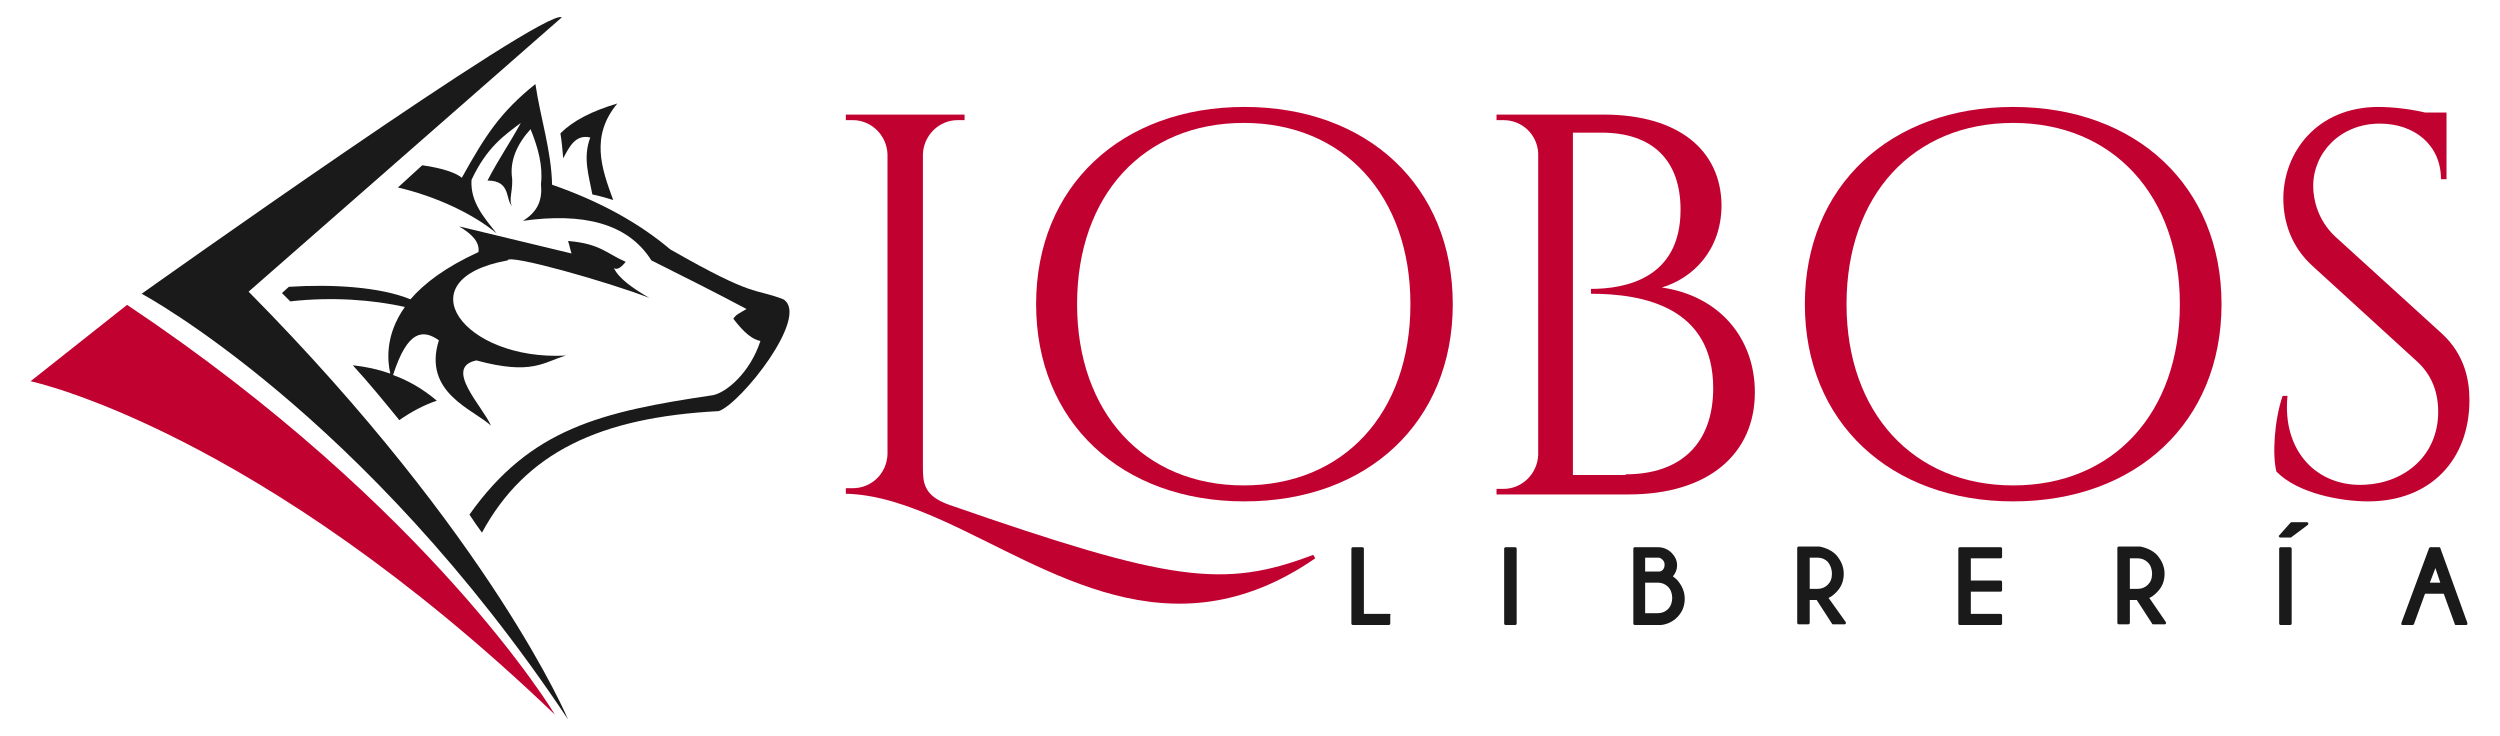 <?xml version="1.0" encoding="utf-8"?>
<!-- Generator: Adobe Illustrator 22.1.0, SVG Export Plug-In . SVG Version: 6.00 Build 0)  -->
<svg version="1.1" id="Capa_1" xmlns="http://www.w3.org/2000/svg" xmlns:xlink="http://www.w3.org/1999/xlink" x="0px" y="0px"
	 width="360px" height="106px" viewBox="0 0 360 106" style="enable-background:new 0 0 360 106;" xml:space="preserve">
<style type="text/css">
	.st0{fill:#C10230;}
	.st1{fill:#1A1A1A;}
</style>
<g>
	<path class="st0" d="M189.4,80.4c-20.9,14.4-38.2,1.5-53.8-5.5c-4.7-2.1-9.3-3.7-13.8-3.8l0-0.8h1c2.7,0,4.9-2.1,5-4.9V22.2
		c-0.1-2.7-2.3-4.9-5-4.9h-1l0-0.8h17.1l0,0.8h-1c-2.7,0-4.9,2.2-5,4.9v45.1c0,2.2,0.1,4.1,3.8,5.4c31.9,11.1,39.5,12.1,52.4,7.2
		L189.4,80.4z"/>
	<path class="st0" d="M209.2,43.8c0,17-12.3,28.4-30,28.4s-30-11.4-30-28.4c0-17,12.3-28.4,30-28.4S209.2,26.8,209.2,43.8
		 M203.1,43.8c0-15.6-9.6-26.1-24-26.1c-14.4,0-24,10.4-24,26.1c0,15.6,9.6,26.1,24,26.1C193.5,69.9,203.1,59.5,203.1,43.8"/>
	<path class="st0" d="M230.9,16.5c10.9,0,16.9,5.2,17,13c0,6.6-4.2,10.6-8.6,11.9c8.3,1.2,13.4,7.3,13.4,15.1
		c0,8.8-6.6,14.7-18.2,14.7h-19l0-0.8h1c2.7,0,4.9-2.2,5-4.9V22.1c-0.1-2.7-2.3-4.8-5-4.8h-1l0-0.8L230.9,16.5z M234.1,68.3
		c8,0,12.6-4.5,12.6-12.4c0-11.7-10.1-13.6-17.6-13.6l0-0.7c4.8,0,12.9-1.4,12.9-11.4c0-7.1-4-11.1-11.4-11.1h-4.1v49.3H234.1z"/>
	<path class="st0" d="M319.9,43.8c0,17-12.3,28.4-30,28.4c-17.7,0-30-11.4-30-28.4c0-17,12.3-28.4,30-28.4
		C307.6,15.4,319.9,26.8,319.9,43.8 M313.9,43.8c0-15.6-9.6-26.1-24-26.1c-14.4,0-24,10.4-24,26.1c0,15.6,9.6,26.1,24,26.1
		C304.3,69.9,313.9,59.5,313.9,43.8"/>
	<path class="st0" d="M351.7,48.1c3.1,2.9,3.9,6.4,3.9,9.5c0,8.6-5.6,14.6-14.6,14.6c-3.8,0-10.1-1.1-13.2-4.3
		c-0.6-2.4-0.3-7.4,0.9-10.9h0.7c-0.8,8,4.3,13.2,11.2,12.8c5.7-0.3,10.5-4.2,10.5-10.5c0-3.1-1.1-5.5-3.1-7.3L333,38.3
		c-3.2-2.9-4.2-6.6-4.2-9.7c0-6.6,4.8-13.2,13.7-13.2c2,0,4.6,0.3,6.7,0.8h3.1v9.6h-0.8c0-5-3.9-8-8.8-8c-5.7,0-9.6,4.2-9.6,9
		c0,2,0.7,4.9,3.1,7.2L351.7,48.1z"/>
	<path class="st0" d="M18.3,43.9c44,29.4,61.6,59,61.6,59C36.9,61.7,4.4,54.9,4.4,54.9L18.3,43.9z"/>
	<path class="st1" d="M35.8,42c35.1,35.5,46,61.6,46,61.6C52.3,59.3,20.4,42.3,20.4,42.3S78.6,0.9,80.9,2.5L35.8,42z"/>
	<path class="st1" d="M88.9,14.9c-3.9,4.7-2.3,9.3-0.6,13.9c-1-0.3-2-0.6-3-0.8c-0.5-2.7-1.4-5.3-0.3-8.2c-2.1-0.5-3,1.3-3.9,3
		c-0.1-1.2-0.2-2.4-0.4-3.6C82.5,17.4,85.2,16,88.9,14.9"/>
	<path class="st1" d="M59.1,43.1c-4.4-1.8-11.3-2.2-17.5-1.8l-1,0.9c0.4,0.4,0.8,0.8,1.2,1.2c6.1-0.7,12-0.2,16.5,0.8
		c-2.9,4.1-2.5,7.8-2.1,9.6c-1.7-0.6-3.5-1-5.4-1.2c2.3,2.5,4.5,5.2,6.7,7.9c1.7-1.2,3.6-2.2,5.4-2.8c-2-1.7-4.1-2.9-6.3-3.7
		c2.1-6.5,4.3-6.6,6.6-5c-2.4,7.6,5.1,10,7.5,12.3c-1.2-2.8-6.9-8.4-2.1-9.4c8.1,2.2,9.7,0.2,12.9-0.7c-14.8,0.8-23.4-11-8.4-13.7
		c0-1,14.5,3.1,20.4,5.4c-2.4-1.4-4.4-2.8-5.1-4.3c0.4,0.3,1,0,1.7-0.9c-2.8-1.2-3.6-2.6-8.3-3c0.2,0.6,0.3,1.2,0.5,1.8
		c-5.4-1.3-10.8-2.6-16.2-3.9c1.9,1.1,3,2.3,2.8,3.7C64.1,38.5,61.1,40.8,59.1,43.1"/>
	<path class="st1" d="M112.8,43.1c-4.4-1.7-3.9-0.1-16.3-7.2c-4.5-3.8-10.1-6.9-17-9.3c-0.1-4.9-1.7-9.7-2.4-14.5
		c-5.1,4.1-7.2,7.4-10.6,13.5c-0.8-0.7-2.8-1.4-5.7-1.8l-3.5,3.2c5.6,1.3,11,3.9,14.2,6.6c-1.8-2.3-3.8-4.5-3.6-7.7
		c2.2-4.7,4.7-6.4,7.1-8.2c-1.7,3.1-3.2,5.2-4.8,8.3c3.5,0,2.5,2.9,3.6,3.7c-0.7-0.7,0.2-2.5-0.1-4.4c-0.2-2.2,0.7-4.5,2.7-6.7
		c1.1,2.7,1.8,5.3,1.5,7.9c0.2,2.1-0.3,3.9-2.6,5.3c8.6-1.2,15.1,0.3,18.5,5.7c4.6,2.3,9.2,4.6,13.7,7c-1.2,0.7-1.5,0.8-1.9,1.4
		c1.6,2.1,2.8,3,3.9,3.2c-1.5,4.6-4.9,7.4-6.8,7.8c-16.2,2.4-26.3,4.8-35.1,17.2c0.6,0.9,1.2,1.8,1.8,2.6
		c6.3-11.6,17-16.6,34.1-17.5C106.7,58.1,116.7,45.5,112.8,43.1"/>
	<path class="st1" d="M200.1,88.4h-3.7V79c0-0.1-0.1-0.2-0.2-0.2h-1.4c-0.1,0-0.2,0.1-0.2,0.2v10.8c0,0.1,0.1,0.2,0.2,0.2h5.2
		c0.1,0,0.2-0.1,0.2-0.2v-1.2C200.3,88.5,200.2,88.4,200.1,88.4"/>
	<path class="st1" d="M218.2,78.8h-1.4c-0.1,0-0.2,0.1-0.2,0.2v10.8c0,0.1,0.1,0.2,0.2,0.2h1.4c0.1,0,0.2-0.1,0.2-0.2V79
		C218.4,78.9,218.3,78.8,218.2,78.8"/>
	<path class="st1" d="M240.9,83c0.4-0.5,0.6-1,0.6-1.6c0-0.7-0.3-1.3-0.8-1.8c-0.5-0.5-1.2-0.8-1.9-0.8h-3.4c-0.1,0-0.2,0.1-0.2,0.2
		v10.8c0,0.1,0.1,0.2,0.2,0.2l3.8,0c0.9-0.1,1.7-0.5,2.3-1.1c0.8-0.8,1.1-1.7,1.1-2.7c0-1-0.4-1.9-1.1-2.7
		C241.2,83.2,241,83.1,240.9,83 M239.4,82.1c-0.1,0.1-0.3,0.2-0.5,0.2h-2v-2h1.9c0.2,0,0.4,0.1,0.6,0.3c0.2,0.2,0.3,0.4,0.3,0.7
		C239.7,81.7,239.6,81.9,239.4,82.1 M236.9,83.9h1.8c0.6,0,1.1,0.2,1.5,0.6c0.4,0.4,0.6,1,0.6,1.6c0,0.6-0.2,1.2-0.6,1.6
		c-0.4,0.4-0.9,0.6-1.5,0.6h-1.8V83.9z"/>
	<path class="st1" d="M263.3,86.1c0.3-0.1,0.7-0.4,1.1-0.8c0.8-0.8,1.1-1.7,1.1-2.7c0-1-0.4-1.9-1.1-2.7c-0.6-0.6-1.4-1-2.4-1.2H259
		c-0.1,0-0.2,0.1-0.2,0.2v10.8c0,0.1,0.1,0.2,0.2,0.2h1.4c0.1,0,0.2-0.1,0.2-0.2v-3.3h1l2.2,3.4c0,0.1,0.1,0.1,0.2,0.1h1.6
		c0.1,0,0.1,0,0.2-0.1c0-0.1,0-0.1,0-0.2L263.3,86.1z M263.8,82.6c0,0.7-0.2,1.2-0.6,1.6c-0.4,0.4-0.9,0.6-1.5,0.6h-1.1v-4.5h1.1
		c0.6,0,1.1,0.2,1.5,0.6C263.6,81.4,263.8,82,263.8,82.6"/>
	<path class="st1" d="M288.1,78.8h-5.9c-0.1,0-0.2,0.1-0.2,0.2v10.8c0,0.1,0.1,0.2,0.2,0.2h5.9c0.1,0,0.2-0.1,0.2-0.2v-1.2
		c0-0.1-0.1-0.2-0.2-0.2h-4.3v-3.2h4.3c0.1,0,0.2-0.1,0.2-0.2v-1.2c0-0.1-0.1-0.2-0.2-0.2h-4.3v-3.2h4.3c0.1,0,0.2-0.1,0.2-0.2V79
		C288.3,78.9,288.2,78.8,288.1,78.8"/>
	<path class="st1" d="M309.5,86.1c0.3-0.1,0.7-0.4,1.1-0.8c0.8-0.8,1.1-1.7,1.1-2.7c0-1-0.4-1.9-1.1-2.7c-0.6-0.6-1.4-1-2.4-1.2
		h-3.1c-0.1,0-0.2,0.1-0.2,0.2v10.8c0,0.1,0.1,0.2,0.2,0.2h1.4c0.1,0,0.2-0.1,0.2-0.2v-3.3h1l2.2,3.4c0,0.1,0.1,0.1,0.2,0.1h1.6
		c0.1,0,0.1,0,0.2-0.1c0-0.1,0-0.1,0-0.2L309.5,86.1z M306.7,80.4h1.1c0.6,0,1.1,0.2,1.5,0.6c0.4,0.4,0.6,1,0.6,1.6
		c0,0.7-0.2,1.2-0.6,1.6c-0.4,0.4-0.9,0.6-1.5,0.6h-1.1V80.4z"/>
	<path class="st1" d="M332.2,75.2H330c-0.1,0-0.1,0-0.2,0.1l-1.6,1.8c-0.1,0.1-0.1,0.1,0,0.2c0,0.1,0.1,0.1,0.2,0.1h1.4
		c0,0,0.1,0,0.1,0l2.4-1.8c0.1-0.1,0.1-0.1,0.1-0.2C332.4,75.3,332.3,75.2,332.2,75.2"/>
	<path class="st1" d="M329.8,78.8h-1.4c-0.1,0-0.2,0.1-0.2,0.2v10.8c0,0.1,0.1,0.2,0.2,0.2h1.4c0.1,0,0.2-0.1,0.2-0.2V79
		C330,78.9,329.9,78.8,329.8,78.8"/>
	<path class="st1" d="M351.4,78.9c0-0.1-0.1-0.1-0.2-0.1H350c-0.1,0-0.2,0.1-0.2,0.1l-4,10.8c0,0.1,0,0.1,0,0.2
		c0,0.1,0.1,0.1,0.2,0.1h1.4c0.1,0,0.2-0.1,0.2-0.1l1.6-4.4h2.7l1.6,4.4c0,0.1,0.1,0.1,0.2,0.1h1.4c0.1,0,0.1,0,0.2-0.1
		c0-0.1,0-0.1,0-0.2L351.4,78.9z M351.4,83.9h-1.5l0.8-2.1L351.4,83.9z"/>
</g>
</svg>

